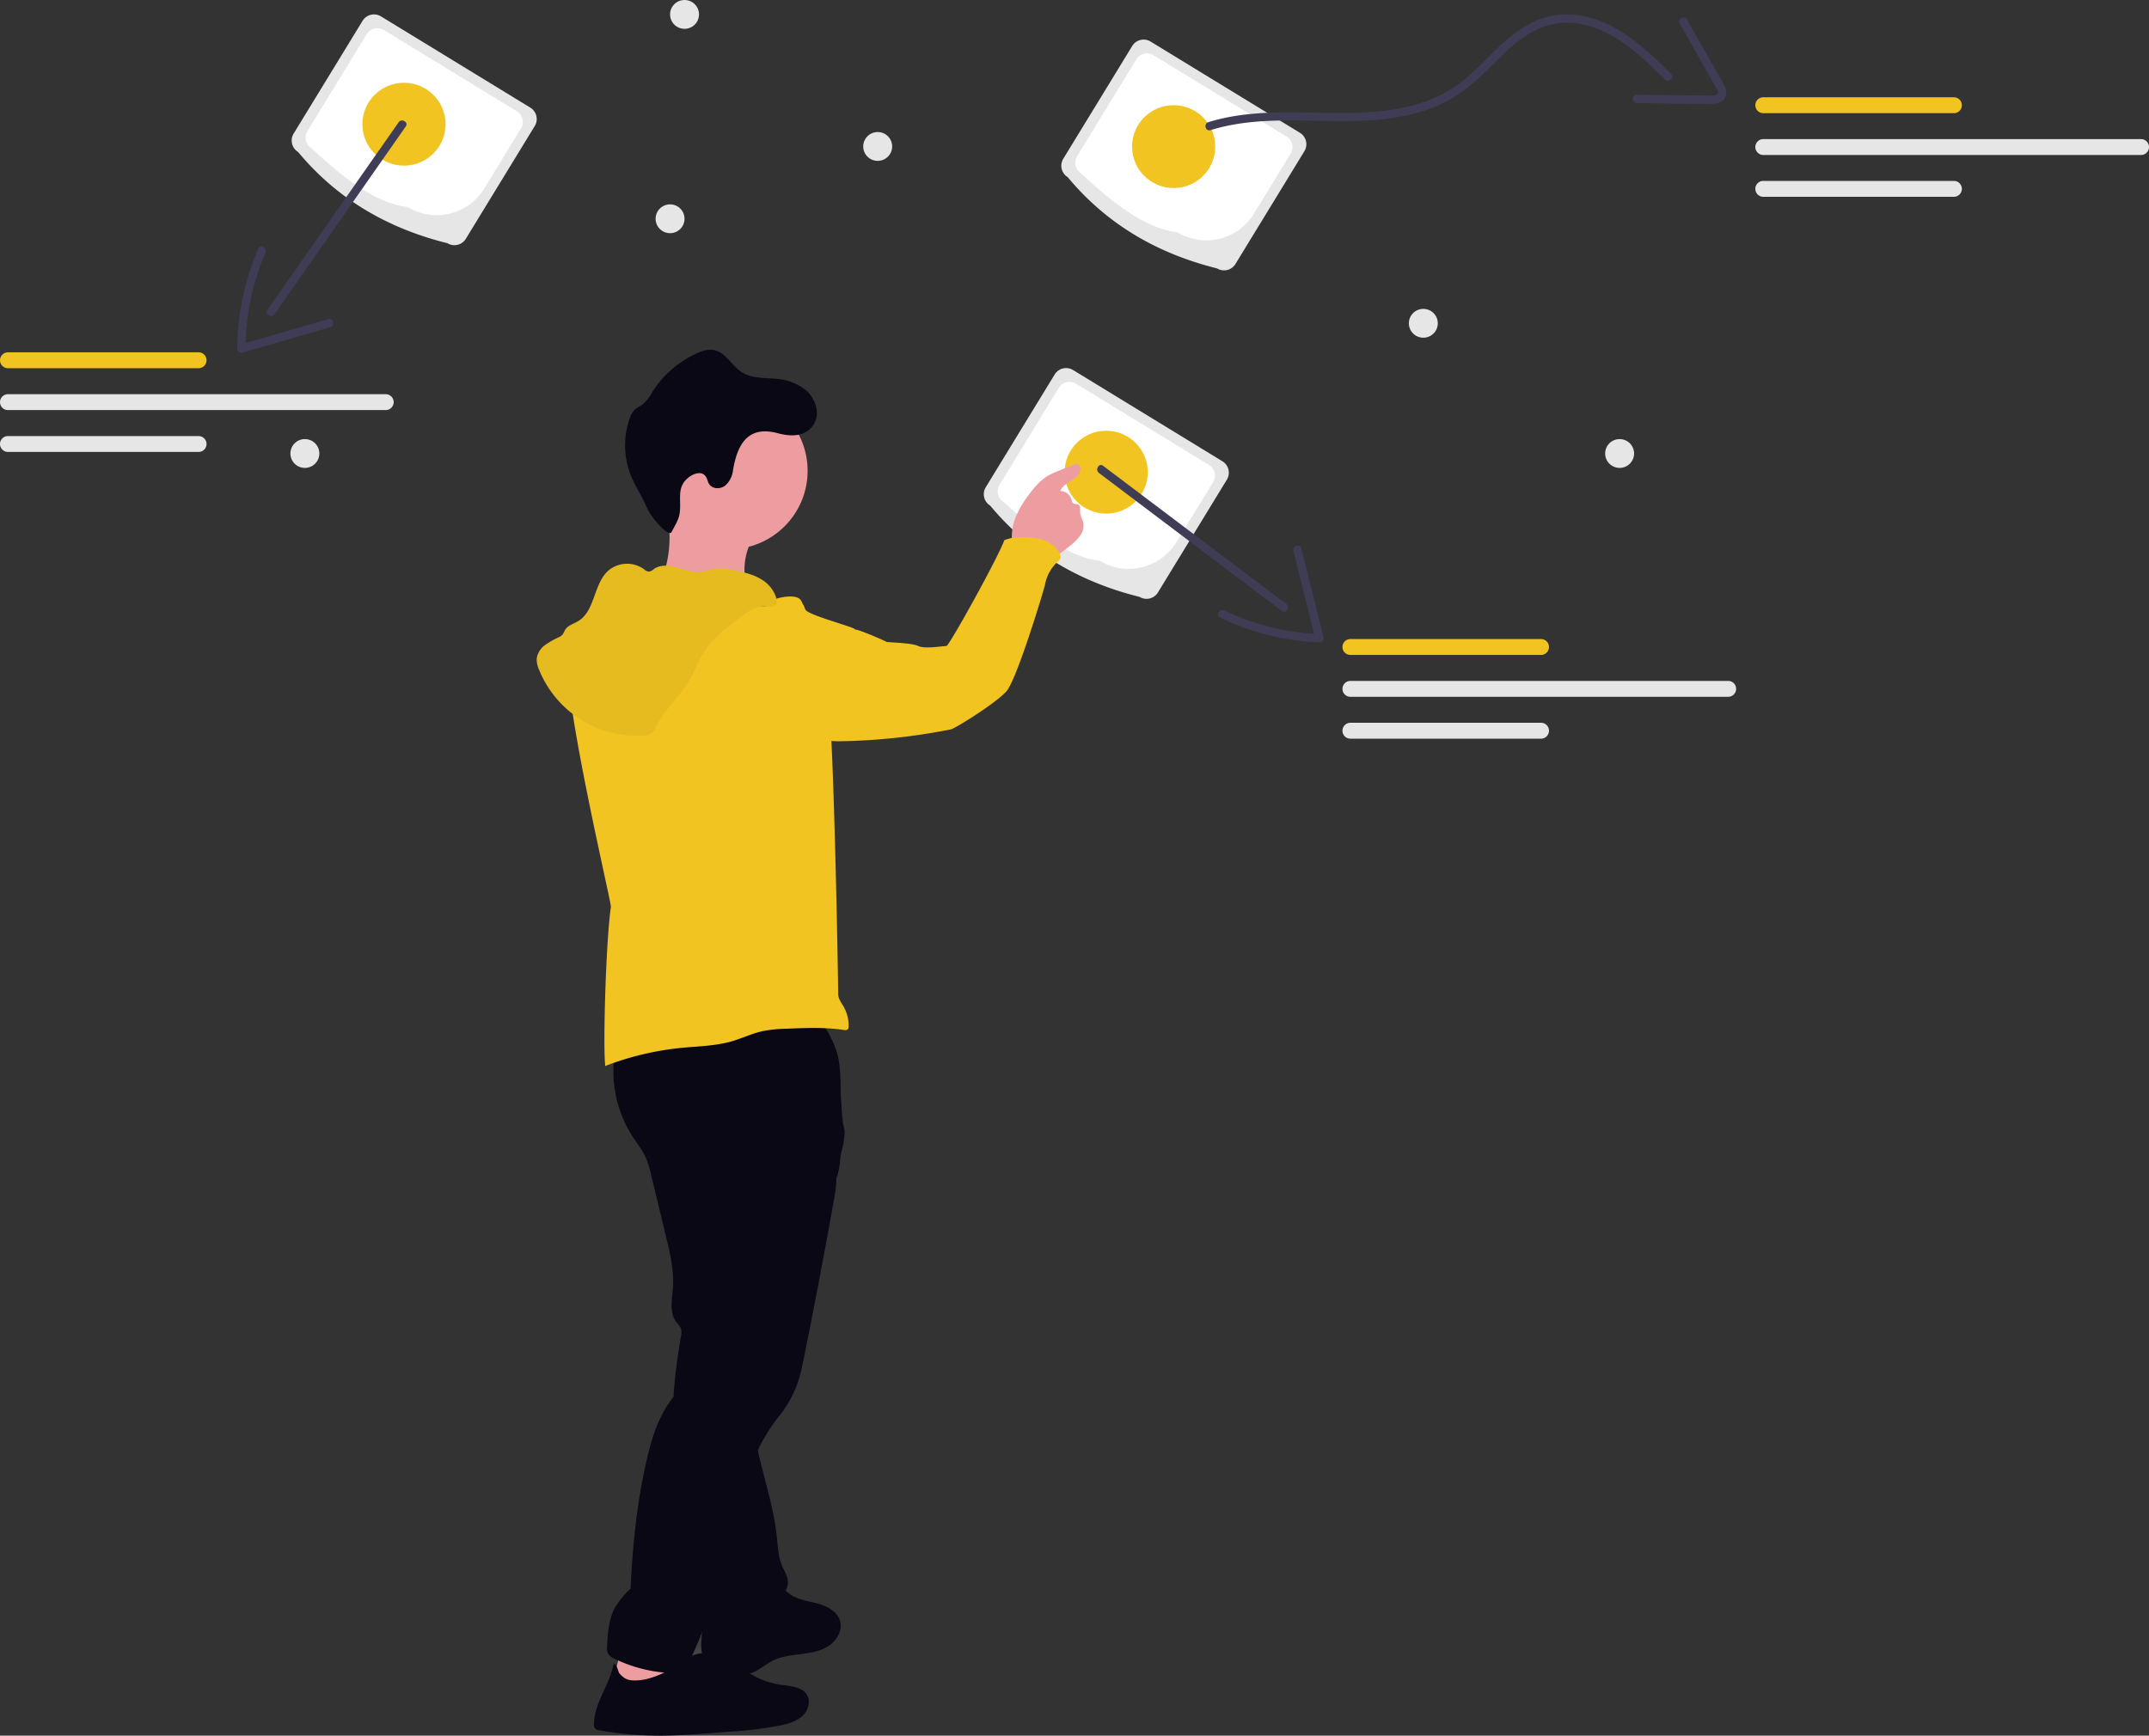 <svg xmlns="http://www.w3.org/2000/svg" xmlns:xlink="http://www.w3.org/1999/xlink" width="799.258" height="645.667" viewBox="0 0 799.258 645.667" role="img" artist="Katerina Limpitsouni" source="https://undraw.co/"><rect x="0" y="0" width="799.258" height="645.667" fill="#333333" stroke="none"/><defs><linearGradient id="a-598" x1="146.593" y1="1" x2="146.593" gradientUnits="objectBoundingBox"><stop offset="0" stop-color="gray" stop-opacity="0.251"/><stop offset="0.535" stop-color="gray" stop-opacity="0.122"/><stop offset="1" stop-color="gray" stop-opacity="0.102"/></linearGradient></defs><g transform="translate(-358.764 -257.99)"><ellipse cx="5.381" cy="5.362" rx="5.381" ry="5.362" transform="translate(955.754 421.33)" fill="#e6e6e6"/><ellipse cx="5.381" cy="5.362" rx="5.381" ry="5.362" transform="translate(466.772 421.33)" fill="#e6e6e6"/><ellipse cx="5.381" cy="5.362" rx="5.381" ry="5.362" transform="translate(882.749 372.893)" fill="#e6e6e6"/><ellipse cx="5.381" cy="5.362" rx="5.381" ry="5.362" transform="translate(602.595 334.012)" fill="#e6e6e6"/><ellipse cx="5.381" cy="5.362" rx="5.381" ry="5.362" transform="translate(679.814 307.109)" fill="#e6e6e6"/><ellipse cx="5.381" cy="5.362" rx="5.381" ry="5.362" transform="translate(607.977 257.99)" fill="#e6e6e6"/><g transform="translate(753.489 263.352)"><path d="M599.841,321.939c-21.962-5.467-40.817-16.212-55.557-33.951a4.976,4.976,0,0,1-1.65-6.833l25.64-41.958a4.976,4.976,0,0,1,6.833-1.649L630.665,271.5a4.976,4.976,0,0,1,1.649,6.833l-25.64,41.958A4.976,4.976,0,0,1,599.841,321.939Z" transform="translate(-541.907 -227.452)" fill="#e6e6e6"/><path d="M584.891,308.331c-11.563-1.262-23.581-10.5-35.717-21.827a4.66,4.66,0,0,1-1.545-6.4l22.036-36.059a4.661,4.661,0,0,1,6.4-1.545L625.5,272.712a4.66,4.66,0,0,1,1.545,6.4L613.4,301.45A20.759,20.759,0,0,1,584.891,308.331Z" transform="translate(-541.77 -227.316)" fill="#fff"/><ellipse cx="15.471" cy="15.415" rx="15.471" ry="15.415" transform="translate(26.305 33.765)" fill="#f1c421"/><path d="M596,270.751c25.094-7.8,51.959.635,77.191-6.563a52.324,52.324,0,0,0,16.217-7.616,100.766,100.766,0,0,0,11.8-10.5c7.59-7.507,15.833-15.39,27.237-15.3,15.017.115,26.547,11.269,36.556,21.119,1.415,1.392,3.6-.785,2.179-2.179-9.2-9.051-19.135-18.6-32.226-21.3a29.739,29.739,0,0,0-17.58,1.46,45.9,45.9,0,0,0-13.064,8.933c-4.031,3.7-7.75,7.723-11.836,11.362a49.271,49.271,0,0,1-14.519,9.164c-11.567,4.606-24.255,5.162-36.558,5.028-15.444-.168-31.256-1.22-46.218,3.429-1.888.587-1.082,3.562.819,2.971Z" transform="translate(-540.492 -227.699)" fill="#3f3d56"/><path d="M766.315,231.088l7.714,13.6,3.733,6.58c.663,1.169,1.345,2.33,1.991,3.509.4.724,1.263,2.031.436,2.717a4.019,4.019,0,0,1-2.345.366c-1.36,0-2.72-.028-4.08-.041l-7.65-.078-15.81-.16a1.542,1.542,0,0,0,0,3.081c9.178.093,18.362.287,27.541.279a6.586,6.586,0,0,0,4.5-1.232,4.285,4.285,0,0,0,.817-4.939,46.936,46.936,0,0,0-3.115-5.715l-3.359-5.922-7.714-13.6a1.542,1.542,0,0,0-2.661,1.555Z" transform="translate(-536.299 -227.669)" fill="#3f3d56"/><path d="M867.072,263.625h-70.9a2.954,2.954,0,0,1,0-5.909h70.9a2.954,2.954,0,1,1,0,5.909Z" transform="translate(-535.095 -226.885)" fill="#f1c421"/><path d="M867.072,309.953h-70.9a2.954,2.954,0,0,1,0-5.909h70.9a2.954,2.954,0,1,1,0,5.909Z" transform="translate(-535.095 -242.107)" fill="#e6e6e6"/><path d="M936.674,286.789H796.17a2.954,2.954,0,0,1,0-5.909h140.5a2.954,2.954,0,0,1,0,5.909Z" transform="translate(-535.095 -234.496)" fill="#e6e6e6"/></g><g transform="translate(724.656 394.914)"><path d="M689.841,386.939c-21.962-5.467-40.817-16.212-55.557-33.951a4.976,4.976,0,0,1-1.649-6.833l25.64-41.958a4.976,4.976,0,0,1,6.833-1.649L720.665,336.5a4.976,4.976,0,0,1,1.649,6.833l-25.64,41.958A4.976,4.976,0,0,1,689.841,386.939Z" transform="translate(-631.907 -301.82)" fill="#e6e6e6"/><path d="M674.891,373.331c-11.563-1.262-23.581-10.5-35.717-21.827a4.66,4.66,0,0,1-1.545-6.4l22.036-36.059a4.661,4.661,0,0,1,6.4-1.545L715.5,337.712a4.661,4.661,0,0,1,1.545,6.4L703.4,366.45a20.759,20.759,0,0,1-28.506,6.881Z" transform="translate(-631.77 -301.685)" fill="#fff"/><ellipse cx="15.471" cy="15.415" rx="15.471" ry="15.415" transform="translate(30.054 23.315)" fill="#f1c421"/><path d="M835.636,405.873h-70.9a2.954,2.954,0,0,1,0-5.909h70.9a2.954,2.954,0,0,1,0,5.909Z" transform="translate(-628.387 -299.16)" fill="#f1c421"/><path d="M835.636,452.2h-70.9a2.954,2.954,0,0,1,0-5.909h70.9a2.954,2.954,0,0,1,0,5.909Z" transform="translate(-628.387 -314.338)" fill="#e6e6e6"/><path d="M905.238,429.037h-140.5a2.954,2.954,0,0,1,0-5.909h140.5a2.954,2.954,0,1,1,0,5.909Z" transform="translate(-628.387 -306.749)" fill="#e6e6e6"/><path d="M673.62,339.89l53.014,40,15.089,11.384c1.583,1.194,3.12-1.48,1.555-2.661l-53.014-40-15.089-11.384c-1.583-1.194-3.12,1.48-1.555,2.661Z" transform="translate(-630.794 -300.869)" fill="#3f3d56"/><path d="M717.545,392.919a94.531,94.531,0,0,0,36.945,9.221,1.556,1.556,0,0,0,1.486-1.95l-8.21-32.953c-.479-1.923-3.452-1.108-2.971.819L753,401.008l1.486-1.95a90.706,90.706,0,0,1-35.389-8.8c-1.78-.853-3.344,1.8-1.555,2.661Z" transform="translate(-629.607 -300.077)" fill="#3f3d56"/></g><g transform="translate(358.764 263.352)"><path d="M618.841,412.939c-21.962-5.467-40.817-16.212-55.557-33.951a4.976,4.976,0,0,1-1.65-6.833l25.64-41.958a4.976,4.976,0,0,1,6.833-1.649L649.665,362.5a4.976,4.976,0,0,1,1.649,6.833l-25.64,41.958a4.976,4.976,0,0,1-6.833,1.649Z" transform="translate(-452.424 -327.82)" fill="#e6e6e6"/><path d="M603.891,399.331c-11.563-1.262-23.581-10.5-35.717-21.827a4.66,4.66,0,0,1-1.545-6.4l22.036-36.059a4.661,4.661,0,0,1,6.4-1.545L644.5,363.712a4.661,4.661,0,0,1,1.545,6.4L632.4,392.45a20.759,20.759,0,0,1-28.506,6.881Z" transform="translate(-452.288 -327.685)" fill="#fff"/><ellipse cx="15.471" cy="15.415" rx="15.471" ry="15.415" transform="translate(134.779 25.427)" fill="#f1c421"/><path d="M529.143,456.116h-70.9a2.954,2.954,0,0,1,0-5.909h70.9a2.954,2.954,0,0,1,0,5.909Z" transform="translate(-455.287 -324.503)" fill="#f1c421"/><path d="M529.143,502.444h-70.9a2.954,2.954,0,0,1,0-5.909h70.9a2.954,2.954,0,0,1,0,5.909Z" transform="translate(-455.287 -339.681)" fill="#e6e6e6"/><path d="M598.745,479.28h-140.5a2.954,2.954,0,0,1,0-5.908h140.5a2.954,2.954,0,0,1,0,5.909Z" transform="translate(-455.287 -332.092)" fill="#e6e6e6"/><path d="M600.922,366.912l-38.094,54.48-10.737,15.355c-1.139,1.629,1.531,3.17,2.661,1.555l38.094-54.48,10.737-15.355C604.721,366.839,602.051,365.3,600.922,366.912Z" transform="translate(-452.671 -326.779)" fill="#3f3d56"/><path d="M549.02,412.716a93.626,93.626,0,0,0-7.815,37.141,1.556,1.556,0,0,0,1.95,1.486l32.723-9.479a1.542,1.542,0,0,0-.819-2.971l-32.723,9.479,1.95,1.486a89.858,89.858,0,0,1,7.394-35.586c.783-1.8-1.871-3.371-2.661-1.555Z" transform="translate(-452.958 -325.541)" fill="#3f3d56"/></g><g transform="translate(558.38 383.616)"><path d="M276.4,798.223a.476.476,0,0,0-.1.051c1.222-2.64,2.362-5.31,3.4-8.022.123-.318.236-.647.359-.965-.01.082-.01.164-.021.257-.031.514-.072,1.027-.113,1.551-.062.811-.113,1.633-.123,2.455-.01.257-.01.5-.01.76a15.027,15.027,0,0,0,.308,2.979h-.041c-.257.021-.493.031-.74.072a10.05,10.05,0,0,0-2.8.8.608.608,0,0,0-.113.062Z" transform="translate(-218.59 -307.995)" fill="url(#a-598)"/><path d="M296.28,405.907c.11,4.289,1.563,8.444,1.791,12.725-12.631.628-25.09-5.5-37.6-3.621,3.5-2.262,5.365-6.339,6.465-10.353a42.935,42.935,0,0,0,1.233-15.907,7.007,7.007,0,0,0-.157-.88c-.464-2.1-1.665-5.067-1.343-6.716.424-2.184,2.482-1.752,4.336-1.626a162.429,162.429,0,0,1,16.857,2.176c1.453.251,15.608,3.786,15.82,3.417a66.618,66.618,0,0,0-6.127,12.623A24.609,24.609,0,0,0,296.28,405.907Z" transform="translate(-219.019 -319.104)" fill="#ed9da0"/><path d="M417.625,393.008a18.464,18.464,0,0,1-3.857,3.888c-.958.785-1.94,1.587-2.969,2.309a12.733,12.733,0,0,1-6.315,2.569c-3.009.2-9.395-1.563-11.264-4.14a7.468,7.468,0,0,1-1.076-4.313,19.84,19.84,0,0,1,1.037-6.033,33.623,33.623,0,0,1,4.87-8.813c2.176-3.024,4.6-6,7.832-7.832a30.384,30.384,0,0,1,3.331-1.532c1.964-.8,3.92-1.61,5.884-2.412a2.841,2.841,0,0,1,1.068-.283c1.579.016,1.87,2.427.974,3.731-1.791,2.624-5.821,3.354-6.952,6.331a4.513,4.513,0,0,1,4.195,3.252,2.3,2.3,0,0,0,.566,1.312c.518.416,1.328.181,1.917.495,1.045.558.589,2.113.7,3.291a15.4,15.4,0,0,0,1.076,2.961,6.292,6.292,0,0,1-1.013,5.216Z" transform="translate(-215.45 -319.456)" fill="#ed9da0"/><path d="M247.432,811.5c.972-.972,2.561-.806,3.919-.592a145.366,145.366,0,0,0,22.032,1.782c.924-4.511-1.758-8.9-2.622-13.418a12.1,12.1,0,0,0-.873-3.393c-1.039-1.994-3.383-2.906-5.583-3.37-3.97-.837-10.177-2.315-12.394,1.7C249.251,799.029,248.4,806.143,247.432,811.5Z" transform="translate(-219.372 -307.934)" fill="#ed9da0"/><path d="M327.282,794.955c-2.993,2.042-6.708,2.679-10.306,3.142s-7.305.809-10.565,2.412c-2.812,1.39-5.184,3.668-8.162,4.666a17,17,0,0,1-8.476.134c-3.346-.628-6.913-1.846-8.719-4.737-1.61-2.569-1.438-5.829-1.218-8.853q.389-5.125.762-10.267a4.889,4.889,0,0,1,.636-2.482c2.419-3.527,8.3,1.477,11.453,1.469,4.988-.008,10.345-2.71,13.943-6.017a4.233,4.233,0,0,1,1.084-.817c1.422-.636,2.844.542,4.108,1.571.141.118.283.236.424.346,2.914,2.309,6.826,2.781,10.424,3.716s7.462,2.82,8.578,6.371a5.419,5.419,0,0,1,.173.683C332.073,789.559,330.086,793.039,327.282,794.955Z" transform="translate(-218.498 -308.425)" fill="#090814"/><path d="M248.788,577.971a44.97,44.97,0,0,0,6.163,33.181c1.714,2.655,3.721,5.147,5.01,8.033a36.507,36.507,0,0,1,1.955,6.366l5.552,22.98c1.5,6.2,3.008,12.527,2.558,18.894-.314,4.436-1.432,9.424,1.3,12.931a9.528,9.528,0,0,1,1.652,2.266,5.736,5.736,0,0,1,.027,2.986c-2.809,16.684-4.892,34.126.182,50.266,4.6,14.629,4.861,30.838,8.771,45.666.484,1.836,1.038,3.772,2.429,5.064a7.962,7.962,0,0,0,3.641,1.73c5.762,1.371,11.847-.235,17.22-2.725,3.777-1.75,7.842-4.819,7.519-8.969-.154-1.974-1.307-3.7-2.089-5.523-1.535-3.567-1.658-7.552-2.073-11.414-1.04-9.7-4.029-19.058-6.289-28.545s-3.794-19.4-1.883-28.962a253.354,253.354,0,0,1,18.633-57.32,6.914,6.914,0,0,1,1.707-2.567,17.64,17.64,0,0,0,2.416-1.649,7.288,7.288,0,0,0,1.105-3.005c.84-3.027,3.337-5.26,5.01-7.918,4.225-6.712,2.886-15.316,2.73-23.246-.152-7.711.958-15.494-.306-23.1s-5.623-15.386-12.958-17.77c-3.634-1.181-7.562-.913-11.364-.537C287.265,567.075,267.692,570.734,248.788,577.971Z" transform="translate(-219.36 -314.081)" fill="#090814"/><path d="M330.894,626.237a48.166,48.166,0,0,1-1.013,8.916q-5.326,29.869-11.351,59.613c-.353,1.72-.7,3.441-1.163,5.129a41.6,41.6,0,0,1-7.69,15.129c-16.74,20.863-18.185,51.161-27.266,76.321-.613,1.7-1.225,3.409-1.877,5.09a127.133,127.133,0,0,1-5.6,12.5,3.573,3.573,0,0,1-1.155,1.492,3.425,3.425,0,0,1-1.822.354,53.2,53.2,0,0,1-23.589-5.365,4.885,4.885,0,0,1-2.506-2.082,5.034,5.034,0,0,1-.267-2.4c.251-4.988.558-10.157,2.938-14.54a31.025,31.025,0,0,1,5.813-7.046c.707-15.655,2.255-31.342,5.7-46.628,1.767-7.816,3.951-15.718,8.491-22.324,3.346-4.878,8.146-9.693,7.557-15.577-.259-2.584-1.343-5.8.762-7.321.919-.668,2.278-.754,2.9-1.7a3.233,3.233,0,0,0,.409-1.461,36.074,36.074,0,0,0-.746-12.074,63.681,63.681,0,0,1-1.8-7.871c-.267-2.687.189-5.593,1.98-7.6.11-5.373-.039-10.95.071-16.315a30.257,30.257,0,0,0-.754-9.112c-.408-1.406-1.029-2.749-1.343-4.187-1.123-5.161,1.681-11.343-1.657-15.435-1.39-1.7-3.535-2.545-5.357-3.771-3.637-2.427-6.025-6.4-7.353-10.573a58.353,58.353,0,0,1-2.082-12.945,13.324,13.324,0,0,1-.031-2.8,5.124,5.124,0,0,1,.377-1.4c1.037-2.333,3.826-3.236,6.308-3.833a204.263,204.263,0,0,1,48.168-5.632c6-4.085,9.379-2.624,11.924,1.7a44.734,44.734,0,0,1,3.393,8.287c1.163,3.511,1.233,23.165,2.364,26.692C335.088,612.059,330.839,621.422,330.894,626.237Z" transform="translate(-219.423 -313.982)" fill="#090814"/><circle cx="29.169" cy="29.169" r="29.169" transform="translate(42.415 20.353)" fill="#ed9da0"/><path d="M308.37,415.624c-1.272,1.471-2.978,3.093-4.864,2.619a6.646,6.646,0,0,1-1.893-1.013c-3.363-2.167-7.49-2.676-11.446-3.272a168.878,168.878,0,0,1-23.571-5.3,24.042,24.042,0,0,0-6.972-1.418c-4.944.026-9.325,3.312-12.424,7.165s-5.293,8.361-8.333,12.26c-2.166,2.778-4.746,5.226-6.768,8.109-5.107,7.28,15.579,93.857,15.3,95.316-1.937,13.776-2.955,52.124-2.1,59.19a108.265,108.265,0,0,1,28.424-6.753c6.268-.615,12.654-.692,18.7-2.452,3.777-1.1,7.359-2.839,11.193-3.715a51.6,51.6,0,0,1,9.438-.964c6.99-.282,14.029-.561,20.948.469.56.083,1.243.128,1.578-.328a1.476,1.476,0,0,0,.21-.825A13.948,13.948,0,0,0,334,567.288c-.882-1.557-2.108-3.08-2.074-4.868.064-.834-1.739-109.843-4.327-114.491-3.012-5.409-6.066-10.93-7.282-17-.8-4.018-.777-8.156-1.353-12.214a5.334,5.334,0,0,0-1.031-2.852c-.988-1.12-2.66-1.28-4.152-1.233a18.379,18.379,0,0,0-5.411,1Z" transform="translate(-219.81 -318.35)" fill="#f1c421"/><path d="M316.02,461.57c1.775,2.214,3.626,4.49,6.144,5.8,2.9,1.5,6.311,1.538,9.575,1.469a228.8,228.8,0,0,0,40.012-4.4c1.5-.259,17.6-10.257,20.9-14.462,3.926-5.078,13.8-37.669,14.148-39.526a15.121,15.121,0,0,1,4.629-8.326,3.036,3.036,0,0,0,1.1-1.463,2.358,2.358,0,0,0-.262-1.426c-1.343-2.992-4.414-4.921-7.6-5.7a32.614,32.614,0,0,0-9.791-.389,22.877,22.877,0,0,0-3.207.852c-2.588,7.011-20.619,39.474-21.562,39.425-2.578.159-8.144,1.1-10.48,0-2.654-1.244-11.355-1.294-11.819-1.548-1.052-.613-10.512-4.711-11.745-4.579.777-.692-17.137-5.2-18.372-7.35-.438-.762-.523-1.8-1.268-2.263a2.447,2.447,0,0,0-1.627-.189,15.908,15.908,0,0,0-4.922,1.494c-2.526,9.88-1.2,20.14.724,30.155a26.6,26.6,0,0,0,5.422,12.43Z" transform="translate(-217.718 -318.737)" fill="#f1c421"/><path d="M303.748,408.43c-3.129-1.948-6.813-2.774-10.439-3.436a22,22,0,0,0-6.642-.478c-2.053.256-4.024,1.049-6.09,1.164-2.9.162-5.68-1.015-8.482-1.781s-6.037-1.06-8.4.635a3.626,3.626,0,0,1-1.827.971,3.2,3.2,0,0,1-1.889-.926,10.762,10.762,0,0,0-13.413.707c-5.348,5.015-4.743,14.813-11.011,18.617-1.728,1.048-3.936,1.6-4.945,3.354a12.387,12.387,0,0,1-.853,1.613,4.369,4.369,0,0,1-1.507,1.074,29.279,29.279,0,0,0-5.166,2.97,7.388,7.388,0,0,0-2.973,4.984,9.391,9.391,0,0,0,.913,4.192A39.332,39.332,0,0,0,259.25,466.53a6.05,6.05,0,0,0,4-1.25,7.556,7.556,0,0,0,1.4-2.312c2.946-6.178,8.481-10.739,11.995-16.613,2.094-3.5,3.439-7.416,5.619-10.864,3.305-5.227,8.331-9.088,13.251-12.835,2.774-2.113,5.863-4.33,9.348-4.182,3.106.132,5.366.3,4.227-3.511a12.2,12.2,0,0,0-5.349-6.533Z" transform="translate(-220.113 -318.477)" fill="#f1c421"/><path d="M303.748,408.43c-3.129-1.948-6.813-2.774-10.439-3.436a22,22,0,0,0-6.642-.478c-2.053.256-4.024,1.049-6.09,1.164-2.9.162-5.68-1.015-8.482-1.781s-6.037-1.06-8.4.635a3.626,3.626,0,0,1-1.827.971,3.2,3.2,0,0,1-1.889-.926,10.762,10.762,0,0,0-13.413.707c-5.348,5.015-4.743,14.813-11.011,18.617-1.728,1.048-3.936,1.6-4.945,3.354a12.387,12.387,0,0,1-.853,1.613,4.369,4.369,0,0,1-1.507,1.074,29.279,29.279,0,0,0-5.166,2.97,7.388,7.388,0,0,0-2.973,4.984,9.391,9.391,0,0,0,.913,4.192A39.332,39.332,0,0,0,259.25,466.53a6.05,6.05,0,0,0,4-1.25,7.556,7.556,0,0,0,1.4-2.312c2.946-6.178,8.481-10.739,11.995-16.613,2.094-3.5,3.439-7.416,5.619-10.864,3.305-5.227,8.331-9.088,13.251-12.835,2.774-2.113,5.863-4.33,9.348-4.182,3.106.132,5.366.3,4.227-3.511a12.2,12.2,0,0,0-5.349-6.533Z" transform="translate(-220.113 -318.477)" opacity="0.05"/><path d="M318.367,820.5c-2.113,1.972-5.019,2.836-7.839,3.448a141.3,141.3,0,0,1-19.512,2.411c-2.121.157-4.25.322-6.371.487-6.221.471-12.451.951-18.7.974a128.932,128.932,0,0,1-22.992-1.987,1.951,1.951,0,0,1-2.1-2.333c.135-7.771,5.327-13.807,7.072-21.381.723-3.111,2.056,2.167,2.307,2.457,1.547,1.76,2.718,2.569,5.067,2.694,6.418.354,13.605-3.551,18.7-7.023a23.935,23.935,0,0,1,3.464-2.144,10.193,10.193,0,0,1,2.8-.8,16.932,16.932,0,0,1,9.544,1.932c3.833,1.9,7.2,4.635,10.989,6.591a30.891,30.891,0,0,0,9.85,3.119c3.472.479,7.62.707,9.4,3.715a.029.029,0,0,1,.008.024C321.533,815.173,320.472,818.535,318.367,820.5Z" transform="translate(-219.552 -307.78)" fill="#090814"/><path d="M257.6,372.856a5.39,5.39,0,0,0,2.015.75A6.5,6.5,0,0,0,265,372.8Z" transform="translate(-219.097 -319.283)" opacity="0.1"/><path d="M69.578,19.409a19.973,19.973,0,0,0-10.945-5.743c-4.058-.873-8.51-1.144-11.757-3.689-3.69-2.939-5.313-8.523-9.839-9.765a10.786,10.786,0,0,0-5.891.467A38.124,38.124,0,0,0,12.7,12.977,15.793,15.793,0,0,1,8.456,17.22a30.716,30.716,0,0,0-2.927,1.427,7.968,7.968,0,0,0-2.386,3.111A30.24,30.24,0,0,0,1.027,43c1.131,4.194,3.173,8.08,4.378,12.3s6.779,12.243,8.083,10.25S16.465,61.7,17.178,59.4c1.392-4.524.135-9.076,3.674-12.218,2.189-1.943,6.149-3.247,7.637-.738.59.972.553,2.2,1.058,3.21,1,1.968,3.874,2.361,5.78,1.23a8.867,8.867,0,0,0,3.616-5.362c2.865-9.691,7.748-15.791,18.115-11.646,3.862,1.55,8.412,2.595,12.126-.061C74.079,30.317,73.083,23.393,69.578,19.409Z" transform="translate(28.806 8.84) rotate(-7)" fill="#090814"/></g></g></svg>